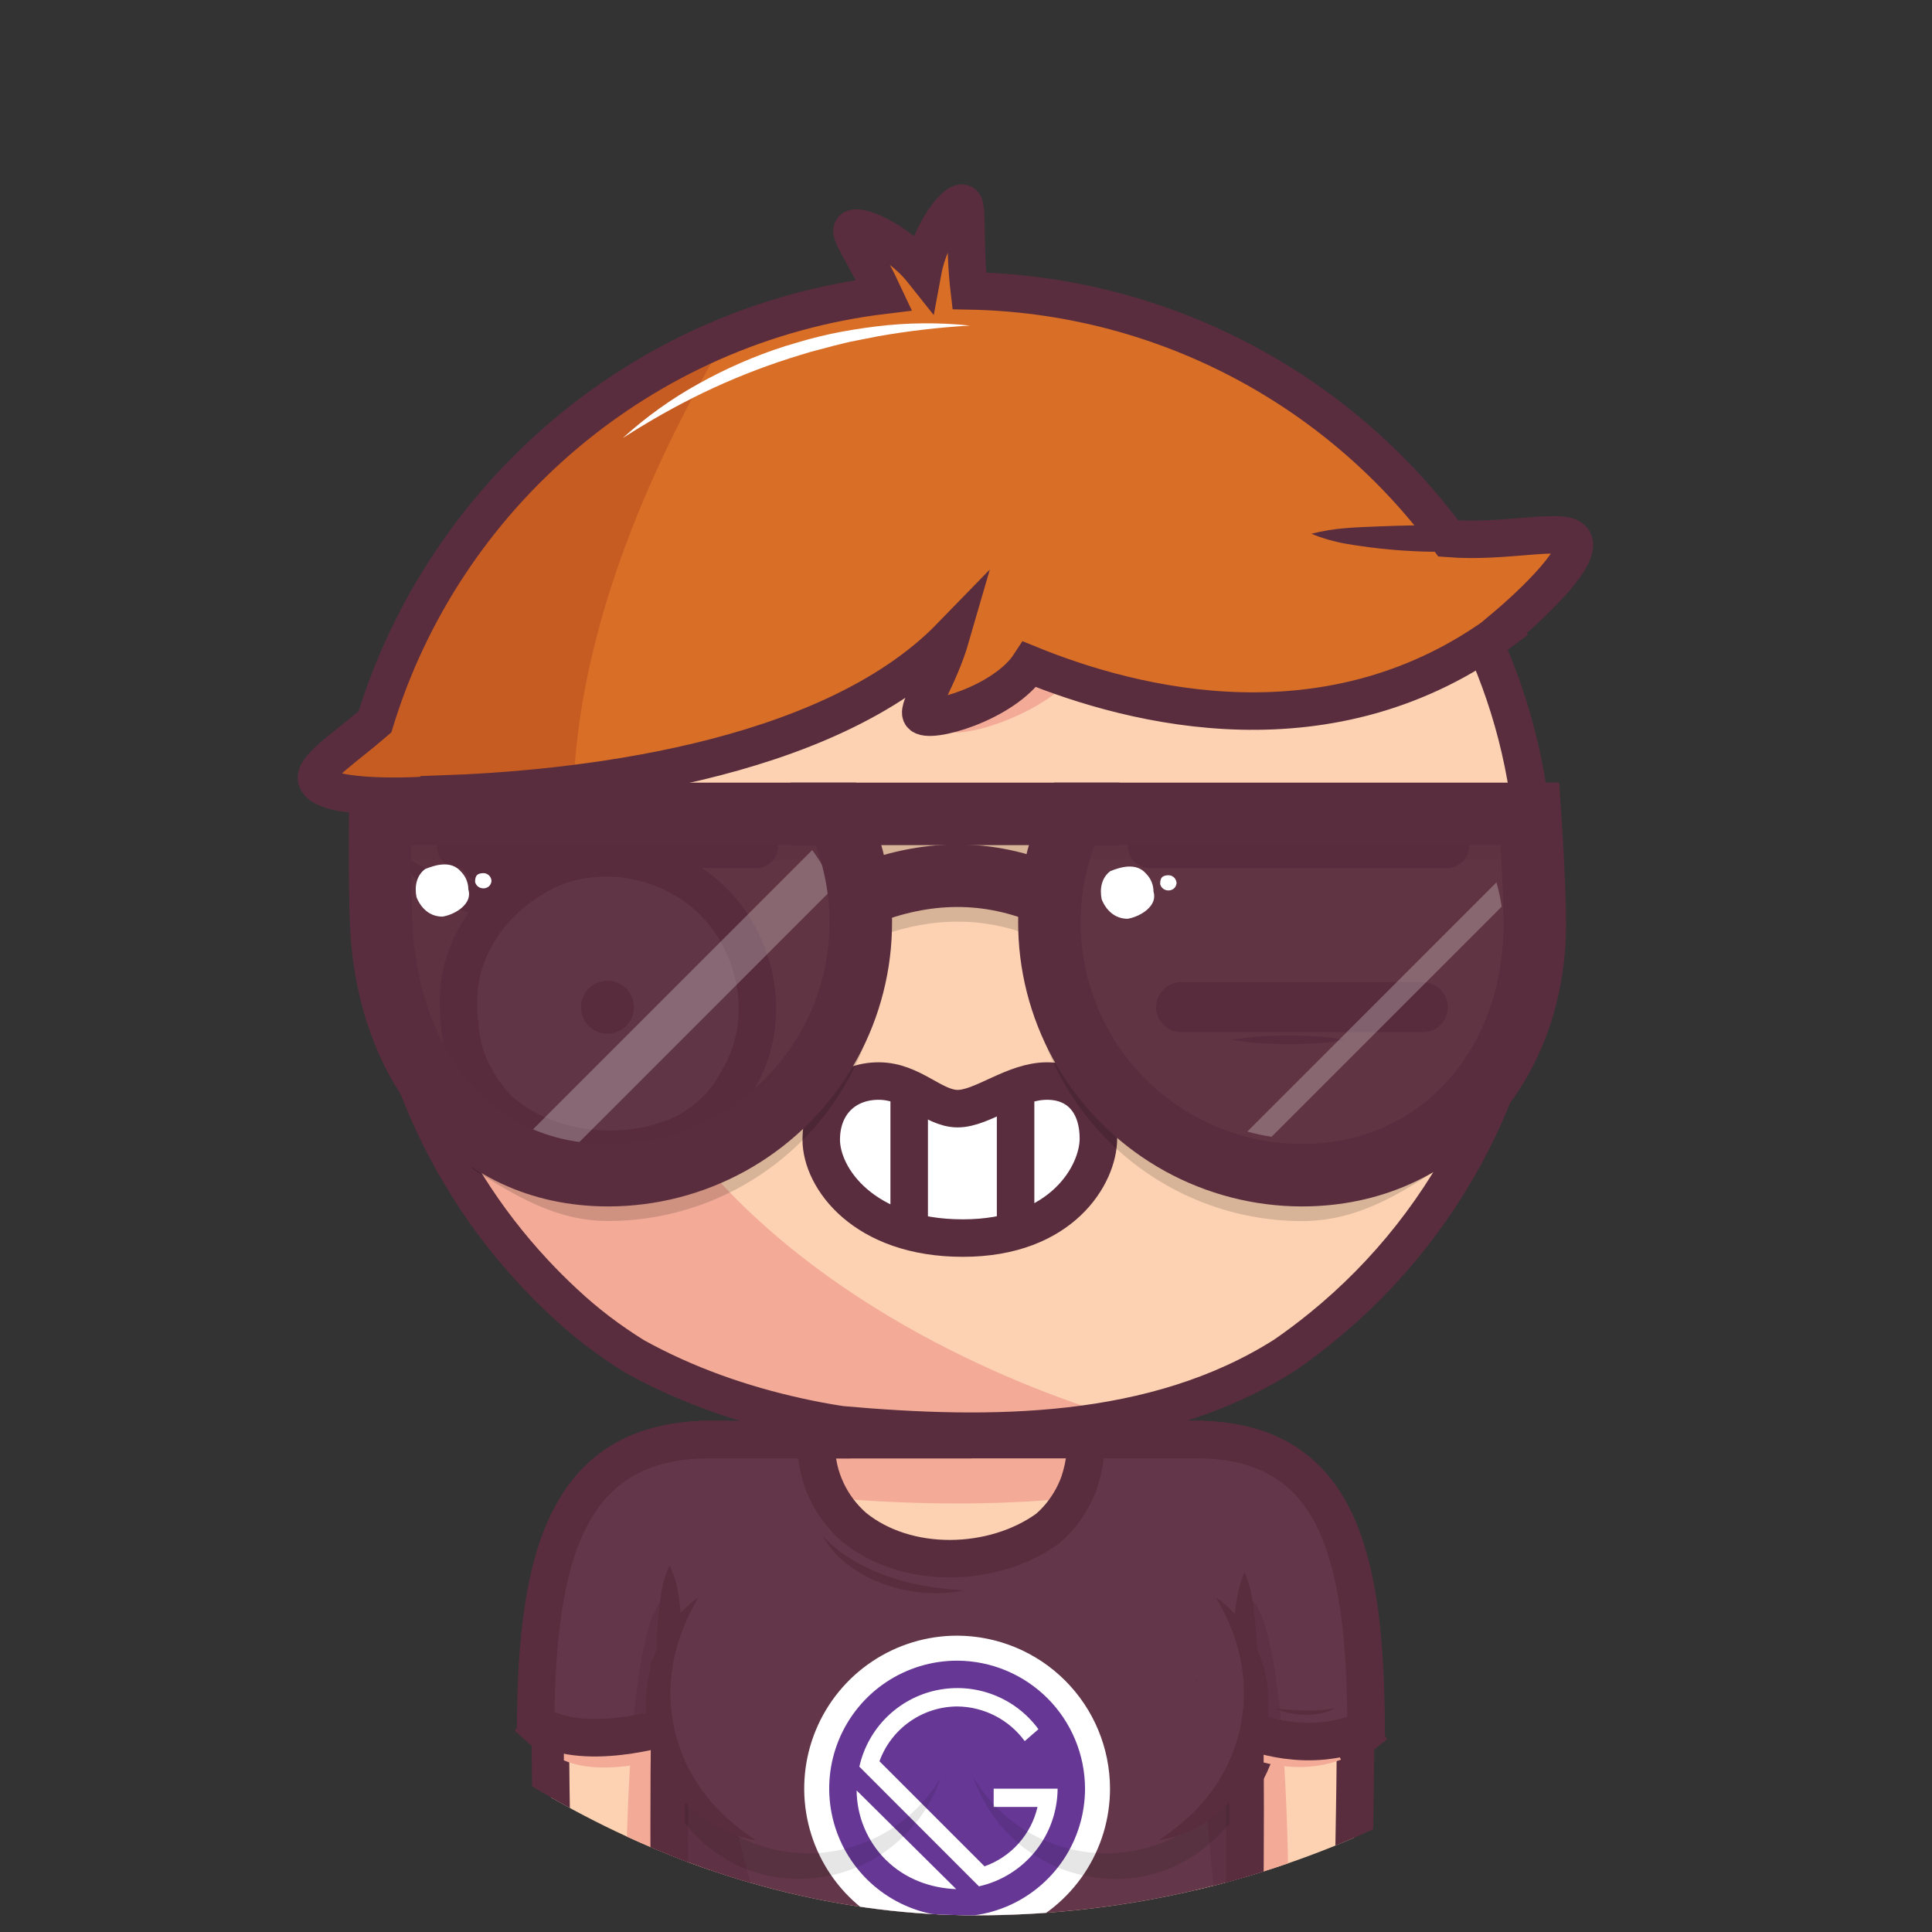 <svg width="81" height="81" viewBox="0 0 81 81" fill="none" xmlns="http://www.w3.org/2000/svg">
<rect x="0" y="0" width="81" height="81" fill="#333333" stroke="none"/>
<g clip-path="url(#clip0)">
<path d="M50.115 60.352C58.355 60.352 56.652 70.724 56.731 82.257H50.115V60.352Z" fill="#FDD2B2"/>
<path d="M52.18 66.993L50.115 70.455L51.148 82.257H54.032C54.102 65.891 52.18 66.993 52.18 66.993Z" fill="#F3AB98"/>
<path d="M15.911 36.864C15.911 23.489 26.754 12.646 40.129 12.646C53.504 12.646 64.347 23.489 64.347 36.864C64.35 40.468 63.547 44.026 61.998 47.28C60.448 50.533 58.191 53.399 55.39 55.668C54.893 56.072 54.381 56.456 53.852 56.82C48.391 60.287 41.491 60.287 35.262 59.732C34.657 59.642 34.054 59.527 33.456 59.395C31.066 58.869 28.751 58.056 26.613 56.872C26.085 56.546 25.573 56.194 25.076 55.817C24.577 55.437 24.099 55.031 23.642 54.602C23.21 54.201 22.792 53.784 22.39 53.351C18.219 48.875 15.903 42.982 15.911 36.864Z" fill="#FDD2B2"/>
<path d="M19.212 49.072C19.275 49.181 19.338 49.29 19.404 49.397C19.442 49.462 19.483 49.526 19.524 49.591C19.584 49.689 19.644 49.786 19.706 49.881C19.749 49.95 19.797 50.017 19.838 50.084C19.898 50.175 19.958 50.266 20.02 50.357C20.066 50.426 20.111 50.495 20.162 50.564C20.221 50.654 20.281 50.738 20.343 50.825C20.392 50.895 20.443 50.964 20.493 51.034C20.543 51.104 20.615 51.202 20.674 51.285C20.734 51.369 20.779 51.424 20.831 51.493C20.884 51.562 20.956 51.657 21.02 51.739C21.083 51.82 21.128 51.876 21.182 51.944C21.236 52.012 21.31 52.103 21.375 52.182C21.439 52.261 21.486 52.318 21.542 52.385C21.599 52.452 21.673 52.541 21.739 52.618C21.806 52.695 21.855 52.752 21.913 52.818L22.114 53.045C22.173 53.111 22.233 53.176 22.296 53.241C22.374 53.326 22.453 53.411 22.532 53.494L22.642 53.611C22.759 53.732 22.877 53.854 22.997 53.974L23.02 53.998C23.138 54.114 23.256 54.23 23.375 54.344L23.519 54.48C23.605 54.561 23.691 54.642 23.779 54.722L23.884 54.818C23.975 54.903 24.074 54.987 24.169 55.071C24.465 55.329 24.768 55.577 25.077 55.814C25.573 56.192 26.085 56.543 26.614 56.869C28.752 58.049 31.062 58.866 33.456 59.393C34.055 59.525 34.658 59.638 35.262 59.73C39.084 60.07 43.161 60.2 46.999 59.45C40.896 57.653 11.584 47.098 30.033 14.845C29.786 14.959 29.543 15.076 29.301 15.197L29.248 15.224C29.137 15.279 29.026 15.336 28.916 15.394L28.825 15.443C28.484 15.624 28.146 15.812 27.815 16.008L27.733 16.056C27.628 16.119 27.523 16.182 27.419 16.247L27.34 16.296C27.016 16.499 26.696 16.708 26.382 16.925L26.284 16.993C26.185 17.062 26.088 17.131 25.991 17.201L25.931 17.244C25.733 17.388 25.538 17.535 25.345 17.683L25.288 17.727C25.198 17.797 25.107 17.87 25.016 17.944L24.91 18.029C24.819 18.103 24.728 18.176 24.637 18.252C24.446 18.41 24.257 18.574 24.071 18.739L23.967 18.83L23.723 19.052L23.605 19.159C23.346 19.401 23.093 19.649 22.845 19.901L22.72 20.029C22.648 20.104 22.576 20.178 22.506 20.253C22.464 20.298 22.422 20.344 22.381 20.388C22.257 20.521 22.134 20.656 22.013 20.793C21.972 20.839 21.93 20.883 21.889 20.932C21.825 21.006 21.761 21.08 21.698 21.155L21.561 21.317C21.499 21.391 21.437 21.464 21.379 21.539C21.33 21.599 21.281 21.66 21.233 21.721C21.136 21.841 21.04 21.962 20.946 22.084C20.897 22.147 20.848 22.211 20.8 22.275C20.752 22.34 20.691 22.419 20.637 22.493C20.584 22.567 20.54 22.625 20.493 22.691C20.446 22.757 20.39 22.832 20.34 22.902C20.254 23.024 20.17 23.146 20.086 23.27C20.041 23.337 19.995 23.405 19.951 23.472C19.906 23.539 19.851 23.622 19.802 23.699L19.667 23.908L19.514 24.154C19.475 24.217 19.436 24.28 19.398 24.342C19.317 24.475 19.239 24.608 19.161 24.742L19.05 24.938C19.001 25.024 18.952 25.111 18.904 25.198C18.868 25.265 18.831 25.331 18.796 25.397C18.738 25.505 18.681 25.614 18.624 25.723L18.515 25.936C18.456 26.052 18.398 26.167 18.341 26.284C18.311 26.347 18.28 26.411 18.25 26.474C18.203 26.573 18.16 26.673 18.111 26.773C18.083 26.833 18.056 26.893 18.029 26.954C17.962 27.104 17.896 27.255 17.832 27.408C17.812 27.456 17.793 27.504 17.773 27.551C17.725 27.666 17.678 27.782 17.631 27.898C17.607 27.959 17.583 28.019 17.559 28.079C17.514 28.194 17.469 28.309 17.428 28.424C17.409 28.474 17.39 28.524 17.372 28.574C17.315 28.733 17.259 28.892 17.204 29.052L17.153 29.206C17.113 29.327 17.074 29.448 17.036 29.569L16.981 29.742C16.939 29.882 16.897 30.022 16.857 30.163C16.848 30.193 16.839 30.223 16.831 30.254C16.783 30.421 16.738 30.588 16.694 30.757C16.68 30.81 16.667 30.865 16.654 30.918C16.622 31.044 16.591 31.171 16.563 31.298L16.525 31.456C16.485 31.629 16.447 31.802 16.412 31.975L16.398 32.045C16.367 32.199 16.337 32.353 16.308 32.508C16.298 32.563 16.288 32.618 16.279 32.673C16.255 32.808 16.232 32.946 16.211 33.082C16.204 33.128 16.196 33.172 16.19 33.22C16.162 33.397 16.138 33.575 16.114 33.754L16.101 33.871C16.082 34.016 16.066 34.161 16.051 34.306C16.045 34.361 16.039 34.415 16.033 34.471C16.019 34.623 16.005 34.777 15.993 34.93C15.993 34.962 15.987 34.993 15.985 35.021C15.972 35.202 15.96 35.386 15.95 35.57C15.95 35.618 15.95 35.667 15.944 35.715C15.938 35.858 15.932 36.001 15.927 36.143C15.927 36.197 15.927 36.25 15.927 36.304C15.927 36.49 15.92 36.677 15.92 36.864C15.92 36.864 15.92 36.87 15.92 36.873C15.92 37.075 15.92 37.274 15.927 37.474C15.927 37.543 15.933 37.612 15.934 37.681C15.939 37.814 15.944 37.948 15.95 38.081C15.95 38.162 15.96 38.242 15.964 38.323C15.972 38.444 15.978 38.564 15.987 38.686C15.993 38.777 16.002 38.858 16.009 38.943C16.019 39.057 16.028 39.172 16.04 39.285C16.048 39.376 16.059 39.461 16.068 39.549C16.081 39.659 16.092 39.77 16.106 39.88C16.117 39.971 16.13 40.061 16.141 40.148C16.156 40.255 16.171 40.363 16.187 40.47C16.201 40.561 16.215 40.651 16.23 40.742C16.246 40.848 16.263 40.954 16.281 41.059C16.298 41.15 16.314 41.241 16.331 41.331C16.35 41.436 16.37 41.54 16.39 41.644C16.41 41.747 16.427 41.825 16.447 41.916C16.468 42.02 16.49 42.122 16.514 42.225C16.537 42.328 16.554 42.407 16.575 42.491C16.599 42.593 16.624 42.695 16.65 42.796C16.675 42.897 16.694 42.973 16.717 43.06C16.744 43.162 16.771 43.263 16.8 43.363C16.823 43.454 16.848 43.538 16.873 43.624C16.902 43.725 16.932 43.825 16.964 43.924C16.996 44.024 17.017 44.096 17.044 44.182C17.071 44.269 17.107 44.381 17.14 44.48C17.173 44.579 17.196 44.65 17.225 44.734C17.26 44.833 17.294 44.932 17.33 45.031C17.36 45.114 17.389 45.197 17.421 45.28L17.533 45.577C17.565 45.658 17.596 45.739 17.624 45.82C17.664 45.919 17.705 46.019 17.746 46.118C17.778 46.196 17.81 46.275 17.844 46.353C17.886 46.455 17.934 46.555 17.975 46.655C18.009 46.73 18.042 46.805 18.075 46.88C18.122 46.985 18.172 47.088 18.221 47.192L18.319 47.401C18.374 47.515 18.431 47.628 18.488 47.741C18.517 47.798 18.545 47.856 18.575 47.914C18.749 48.253 18.93 48.588 19.119 48.919C19.146 48.961 19.179 49.017 19.212 49.072Z" fill="#F3AB98"/>
<path d="M15.911 36.864C15.911 23.489 26.754 12.646 40.129 12.646C53.504 12.646 64.347 23.489 64.347 36.864C64.35 40.468 63.547 44.026 61.998 47.28C60.448 50.533 58.191 53.399 55.39 55.668C54.893 56.072 54.381 56.456 53.852 56.82C48.391 60.287 41.491 60.287 35.262 59.732C34.657 59.642 34.054 59.527 33.456 59.395C31.066 58.869 28.751 58.056 26.613 56.872C26.085 56.546 25.573 56.194 25.076 55.817C24.577 55.437 24.099 55.031 23.642 54.602C23.21 54.201 22.792 53.784 22.39 53.351C18.219 48.875 15.903 42.982 15.911 36.864V36.864Z" stroke="#592D3D" stroke-width="1.572" stroke-miterlimit="10"/>
<path d="M29.789 60.352C21.549 60.352 23.253 70.724 23.174 82.257H29.789V60.352Z" fill="#FDD2B2"/>
<path d="M28.075 66.993L30.142 70.455L29.108 82.257H26.228C26.154 65.891 28.075 66.993 28.075 66.993Z" fill="#F3AB98"/>
<path d="M50.975 88.613H29.282C28.962 88.612 28.656 88.485 28.43 88.259C28.204 88.033 28.077 87.727 28.077 87.407V61.558C28.077 61.238 28.204 60.932 28.43 60.706C28.656 60.48 28.962 60.352 29.282 60.352H50.456C51.645 60.352 52.181 61.048 52.181 62.157V87.403C52.182 87.562 52.151 87.719 52.09 87.866C52.03 88.013 51.941 88.146 51.829 88.258C51.717 88.371 51.584 88.46 51.437 88.521C51.291 88.582 51.133 88.613 50.975 88.613Z" fill="#FDD2B2"/>
<path d="M51.844 61.07C51.754 60.959 51.677 60.837 51.617 60.707C51.399 60.536 51.139 60.426 50.865 60.388C50.73 60.367 50.593 60.357 50.456 60.357H29.282C28.963 60.358 28.657 60.484 28.432 60.709C28.206 60.934 28.078 61.24 28.077 61.558C30.71 62.504 35.639 63.033 40.128 63.033C45.853 63.033 49.605 62.184 51.844 61.07Z" fill="#F3AB98"/>
<path d="M50.115 60.352C58.355 60.352 56.652 70.724 56.731 82.257H52.18" stroke="#592D3D" stroke-width="1.572" stroke-miterlimit="10" stroke-linecap="square"/>
<path d="M29.789 60.352C21.549 60.352 23.253 70.724 23.174 82.257H27.72" stroke="#592D3D" stroke-width="1.572" stroke-miterlimit="10" stroke-linecap="square"/>
<path d="M29.282 60.361L50.457 60.352" stroke="#592D3D" stroke-width="1.572" stroke-miterlimit="10"/>
<path d="M29.282 88.613H39.87C29.96 88.613 30.708 67.625 28.077 67.625V87.404C28.077 87.562 28.108 87.719 28.168 87.866C28.228 88.013 28.317 88.146 28.429 88.258C28.541 88.371 28.674 88.46 28.82 88.521C28.966 88.582 29.123 88.613 29.282 88.613Z" fill="#F3AB98"/>
<path d="M27.532 69.624C27.515 69.291 27.523 68.958 27.537 68.626C27.552 68.293 27.58 67.958 27.615 67.627C27.633 67.46 27.651 67.294 27.674 67.127C27.697 66.96 27.719 66.794 27.751 66.627C27.816 66.281 27.925 65.945 28.077 65.628C28.229 65.945 28.339 66.281 28.403 66.627C28.436 66.794 28.459 66.96 28.48 67.127C28.501 67.294 28.521 67.46 28.539 67.627C28.574 67.96 28.601 68.293 28.616 68.626C28.632 68.958 28.639 69.292 28.622 69.624H27.532Z" fill="#592D3D"/>
<path d="M52.179 70.455V71.181C52.203 74.268 52.203 77.445 52.179 80.51C52.179 80.77 52.179 81.029 52.179 81.284V87.404C52.179 87.562 52.148 87.719 52.088 87.866C52.028 88.013 51.939 88.146 51.827 88.258C51.715 88.37 51.582 88.459 51.436 88.52C51.29 88.581 51.133 88.612 50.974 88.612H29.281C28.962 88.612 28.655 88.485 28.429 88.259C28.203 88.033 28.077 87.726 28.077 87.407V82.123C28.077 81.895 28.077 81.663 28.077 81.428C28.054 78.263 28.054 75.085 28.077 71.868V69.624" stroke="#592D3D" stroke-width="1.572" stroke-miterlimit="10"/>
<path d="M51.636 70.455C51.618 70.077 51.627 69.697 51.641 69.318C51.656 68.938 51.684 68.559 51.718 68.18C51.736 67.99 51.755 67.801 51.777 67.611C51.799 67.421 51.822 67.232 51.855 67.043C51.918 66.652 52.027 66.27 52.18 65.905C52.334 66.27 52.443 66.652 52.506 67.043C52.539 67.232 52.563 67.422 52.584 67.611C52.604 67.8 52.624 67.99 52.642 68.18C52.677 68.559 52.705 68.938 52.72 69.318C52.734 69.697 52.742 70.077 52.725 70.455H51.636Z" fill="#592D3D"/>
<path d="M40.317 71.26C40.317 72.211 40.101 73.15 39.686 74.006C39.271 74.861 38.667 75.612 37.92 76.201C37.173 76.79 36.302 77.201 35.373 77.405C34.444 77.609 33.481 77.599 32.556 77.377C31.631 77.155 30.768 76.726 30.033 76.123C29.298 75.519 28.709 74.757 28.311 73.893C27.912 73.03 27.715 72.087 27.734 71.136C27.752 70.185 27.986 69.25 28.418 68.403" stroke="#592D3D" stroke-width="1.572" stroke-miterlimit="10"/>
<path d="M28.417 68.403C28.761 67.731 29.222 67.126 29.779 66.617L28.417 68.403Z" fill="#FDD2B2"/>
<path d="M27.931 68.155C28.01 67.966 28.113 67.788 28.238 67.624C28.361 67.461 28.498 67.309 28.649 67.17C28.725 67.101 28.802 67.034 28.883 66.972C28.963 66.907 29.049 66.848 29.138 66.797C29.332 66.686 29.55 66.623 29.774 66.616C29.75 66.828 29.697 67.036 29.615 67.234C29.579 67.325 29.539 67.405 29.498 67.486L29.38 67.728C29.302 67.888 29.226 68.045 29.148 68.199C29.073 68.355 28.989 68.506 28.898 68.653L27.931 68.155Z" fill="#592D3D"/>
<path d="M39.16 67.625C39.913 68.686 40.318 69.955 40.317 71.256L39.16 67.625Z" fill="#FDD2B2"/>
<path d="M39.16 67.625C39.47 67.793 39.739 68.027 39.949 68.31C40.053 68.448 40.148 68.593 40.23 68.745C40.315 68.897 40.391 69.053 40.462 69.213C40.601 69.534 40.707 69.868 40.776 70.211C40.847 70.555 40.875 70.907 40.861 71.258H39.772C39.755 70.963 39.739 70.67 39.709 70.375C39.678 70.079 39.639 69.786 39.581 69.49L39.536 69.269L39.483 69.046C39.445 68.898 39.404 68.75 39.366 68.599C39.281 68.278 39.212 67.953 39.16 67.625Z" fill="#592D3D"/>
<path d="M52.988 71.26C52.989 70.398 52.813 69.546 52.47 68.756C52.127 67.965 51.626 67.254 50.996 66.666" fill="#FDD2B2"/>
<path d="M52.443 71.26C52.429 70.868 52.391 70.478 52.329 70.092C52.265 69.702 52.17 69.317 52.046 68.942C52.015 68.851 51.978 68.754 51.945 68.659C51.911 68.565 51.869 68.473 51.831 68.379C51.794 68.284 51.746 68.197 51.706 68.102L51.574 67.829C51.392 67.457 51.195 67.086 50.996 66.672C51.417 66.852 51.795 67.118 52.105 67.454C52.181 67.539 52.26 67.623 52.33 67.712C52.4 67.802 52.47 67.894 52.534 67.985C52.599 68.076 52.664 68.174 52.722 68.273C52.78 68.372 52.841 68.471 52.893 68.575C53.109 68.986 53.273 69.421 53.383 69.872C53.495 70.326 53.544 70.793 53.53 71.26H52.443Z" fill="#592D3D"/>
<path d="M40.401 71.259C40.391 72.092 40.546 72.918 40.858 73.691C41.17 74.463 41.632 75.165 42.217 75.758C42.802 76.35 43.499 76.82 44.267 77.141C45.036 77.462 45.86 77.627 46.693 77.627C47.526 77.627 48.35 77.462 49.118 77.141C49.887 76.82 50.584 76.35 51.169 75.758C51.754 75.165 52.216 74.463 52.528 73.691C52.84 72.918 52.995 72.092 52.985 71.259" stroke="#592D3D" stroke-width="1.572" stroke-miterlimit="10"/>
<path d="M41.559 67.625C40.806 68.686 40.402 69.955 40.403 71.256L41.559 67.625Z" fill="#FDD2B2"/>
<path d="M41.561 67.625C41.51 67.953 41.441 68.279 41.355 68.601C41.317 68.752 41.276 68.9 41.238 69.048L41.186 69.271L41.141 69.492C41.084 69.788 41.042 70.082 41.013 70.376C40.984 70.671 40.968 70.965 40.95 71.26H39.857C39.843 70.909 39.871 70.557 39.943 70.213C40.012 69.87 40.117 69.535 40.257 69.214C40.327 69.055 40.403 68.898 40.487 68.747C40.571 68.595 40.665 68.45 40.769 68.312C40.98 68.028 41.25 67.793 41.561 67.625Z" fill="#592D3D"/>
<path d="M29.546 67.509V60.352" stroke="#592D3D" stroke-width="1.572" stroke-miterlimit="10"/>
<path d="M50.701 67.509V60.352" stroke="#592D3D" stroke-width="1.572" stroke-miterlimit="10"/>
<path d="M37.451 72.978H42.345V74.766C40.734 74.217 39.103 74.231 37.451 74.766V72.978Z" fill="#633749" stroke="#592D3D" stroke-width="1.572" stroke-miterlimit="10"/>
<path d="M52.666 71.26C52.668 69.666 52.063 68.131 50.974 66.967C50.591 66.557 46.955 67.529 44.818 69.442C42.72 71.32 40.893 74.389 41.155 74.776C41.908 75.894 43 76.74 44.271 77.191C45.541 77.641 46.923 77.671 48.212 77.278C49.501 76.884 50.629 76.087 51.431 75.003C52.233 73.92 52.666 72.608 52.666 71.26Z" fill="#633749" stroke="#592D3D" stroke-width="1.572" stroke-miterlimit="10"/>
<path d="M49.037 68.494C48.481 68.827 47.934 69.146 47.403 69.492C46.879 69.827 46.377 70.197 45.902 70.598C45.435 71.003 44.984 71.444 44.54 71.893C44.096 72.341 43.661 72.801 43.201 73.261C43.48 72.677 43.82 72.124 44.216 71.611C44.612 71.091 45.059 70.613 45.552 70.183C46.053 69.759 46.606 69.401 47.199 69.118C47.782 68.832 48.4 68.622 49.037 68.494Z" fill="white"/>
<path d="M27.592 71.26C27.59 69.666 28.194 68.131 29.283 66.967C29.666 66.557 33.302 67.529 35.44 69.442C37.538 71.32 39.364 74.389 39.103 74.776C38.35 75.894 37.257 76.74 35.987 77.191C34.717 77.641 33.335 77.671 32.046 77.278C30.757 76.884 29.628 76.087 28.826 75.003C28.025 73.92 27.592 72.608 27.592 71.26Z" fill="#633749" stroke="#592D3D" stroke-width="1.572" stroke-miterlimit="10"/>
<path d="M36.112 76.712C34.057 76.712 32.086 75.895 30.633 74.442C29.179 72.989 28.363 71.017 28.363 68.962C28.363 68.698 28.376 68.434 28.403 68.171C27.72 69.383 27.458 70.787 27.658 72.164C27.858 73.54 28.508 74.811 29.507 75.779C30.506 76.747 31.798 77.356 33.18 77.512C34.562 77.668 35.957 77.362 37.146 76.641C36.804 76.688 36.458 76.711 36.112 76.712Z" fill="#5E3244"/>
<path d="M27.592 71.26C27.59 69.666 28.194 68.131 29.283 66.967C29.666 66.557 33.302 67.529 35.44 69.442C37.538 71.32 39.364 74.389 39.103 74.776C38.35 75.894 37.257 76.74 35.987 77.191C34.717 77.641 33.335 77.672 32.046 77.278C30.757 76.884 29.628 76.087 28.826 75.003C28.025 73.92 27.592 72.608 27.592 71.26V71.26Z" stroke="#592D3D" stroke-width="1.572" stroke-miterlimit="10"/>
<path d="M31.222 68.494C31.859 68.622 32.477 68.832 33.06 69.118C33.653 69.401 34.206 69.759 34.707 70.183C35.197 70.612 35.643 71.09 36.037 71.61C36.433 72.122 36.773 72.675 37.052 73.259C36.593 72.805 36.159 72.34 35.713 71.891C35.267 71.443 34.82 71.001 34.351 70.596C33.876 70.195 33.375 69.826 32.85 69.491C32.321 69.146 31.776 68.827 31.222 68.494Z" fill="white"/>
<path d="M56.271 73.755C56.29 70.386 56.161 67.394 55.569 65.095C54.655 62.792 53.011 61.42 50.115 61.42L52.184 73.632C52.184 73.632 54.229 74.562 56.271 73.755Z" fill="#F3AB98"/>
<path d="M57.053 72.797C56.949 72.882 56.837 72.956 56.717 73.017" stroke="#592D3D" stroke-width="1.572" stroke-miterlimit="10" stroke-linecap="square"/>
<path d="M24.343 64.997C23.723 67.319 23.617 70.365 23.641 73.804C25.447 74.579 28.218 73.608 28.218 73.608L29.791 61.603C26.989 61.6 25.318 62.862 24.343 64.997Z" fill="#F3AB98"/>
<path d="M50.456 60.352H45.535V60.361C45.535 60.77 45.491 61.178 45.404 61.577C45.362 61.771 45.309 61.963 45.246 62.152C45.045 62.715 44.737 63.234 44.338 63.679C44.211 63.822 44.074 63.957 43.93 64.082C41.645 65.734 38.013 65.825 35.806 64.029C35.568 63.821 35.352 63.59 35.16 63.339C34.763 62.817 34.481 62.216 34.334 61.577C34.291 61.379 34.259 61.18 34.237 60.979C34.214 60.774 34.203 60.568 34.203 60.361V60.352H29.282C28.962 60.352 28.656 60.48 28.43 60.706C28.204 60.932 28.077 61.238 28.077 61.558V87.403C28.077 87.562 28.108 87.719 28.168 87.866C28.228 88.012 28.317 88.145 28.429 88.258C28.541 88.37 28.674 88.459 28.82 88.52C28.966 88.581 29.123 88.612 29.282 88.613H50.975C51.294 88.612 51.601 88.485 51.827 88.259C52.053 88.033 52.179 87.727 52.179 87.407V62.157C52.179 61.048 51.645 60.352 50.456 60.352Z" fill="#633749"/>
<path d="M50.115 60.352C55.884 60.352 56.779 65.436 56.825 72.442C55.136 73.497 52.384 72.561 52.384 72.561L50.115 60.352Z" fill="#633749"/>
<path d="M52.18 66.993L50.115 70.455L51.148 82.257H52.202V72.665L53.771 72.928C53.257 66.376 52.18 66.993 52.18 66.993Z" fill="#5E3244"/>
<path d="M29.791 60.352C24.182 60.352 22.906 65.237 22.814 71.942C24.538 73.745 28.079 72.358 28.079 72.358L29.791 60.352Z" fill="#633749"/>
<path d="M28.075 66.993V72.361L26.503 72.753C27.018 66.387 28.075 66.993 28.075 66.993Z" fill="#5E3244"/>
<path d="M50.115 60.352C56.235 60.352 57.237 65.463 57.278 72.498C54.9 73.626 52.384 72.561 52.384 72.561" stroke="#592D3D" stroke-width="1.572" stroke-miterlimit="10" stroke-linecap="square"/>
<path d="M29.789 60.352C23.725 60.352 22.519 65.318 22.457 72.22C24.331 73.562 28.073 72.362 28.073 72.362" stroke="#592D3D" stroke-width="1.572" stroke-miterlimit="10" stroke-linecap="square"/>
<path d="M29.282 88.613H39.87C29.96 88.613 30.708 67.625 28.077 67.625V87.404C28.077 87.562 28.108 87.719 28.168 87.866C28.228 88.013 28.317 88.146 28.429 88.258C28.541 88.371 28.674 88.46 28.82 88.521C28.966 88.582 29.123 88.613 29.282 88.613Z" fill="#5E3244"/>
<path d="M27.532 69.624C27.515 69.291 27.523 68.958 27.537 68.626C27.552 68.293 27.58 67.958 27.615 67.627C27.633 67.46 27.651 67.294 27.674 67.127C27.697 66.96 27.719 66.794 27.751 66.627C27.816 66.281 27.925 65.945 28.077 65.628C28.229 65.945 28.339 66.281 28.402 66.627C28.436 66.794 28.459 66.96 28.48 67.127C28.501 67.294 28.521 67.46 28.539 67.627C28.574 67.96 28.601 68.293 28.616 68.626C28.632 68.958 28.639 69.292 28.622 69.624H27.532Z" fill="#592D3D"/>
<path d="M52.179 70.455V71.181C52.203 74.268 52.203 77.445 52.179 80.51C52.179 80.77 52.179 81.029 52.179 81.284V87.404C52.179 87.562 52.148 87.719 52.088 87.866C52.028 88.013 51.939 88.146 51.827 88.258C51.715 88.37 51.582 88.459 51.436 88.52C51.29 88.581 51.133 88.612 50.974 88.612H29.281C28.962 88.612 28.655 88.485 28.429 88.259C28.203 88.033 28.077 87.726 28.077 87.407V82.123C28.077 81.895 28.077 81.663 28.077 81.428C28.054 78.263 28.054 75.085 28.077 71.868V69.624" stroke="#592D3D" stroke-width="1.572" stroke-miterlimit="10"/>
<path d="M51.636 70.455C51.618 70.077 51.627 69.697 51.641 69.318C51.656 68.938 51.684 68.559 51.718 68.18C51.736 67.99 51.755 67.801 51.777 67.611C51.799 67.421 51.822 67.232 51.855 67.043C51.918 66.652 52.027 66.27 52.18 65.905C52.334 66.27 52.443 66.652 52.506 67.043C52.539 67.232 52.563 67.422 52.584 67.611C52.604 67.8 52.624 67.99 52.642 68.18C52.677 68.559 52.705 68.938 52.72 69.318C52.734 69.697 52.742 70.077 52.725 70.455H51.636Z" fill="#592D3D"/>
<path d="M29.282 60.361L50.457 60.352" stroke="#592D3D" stroke-width="1.572" stroke-miterlimit="10"/>
<path d="M45.535 60.361C45.535 60.77 45.492 61.178 45.405 61.577C45.362 61.771 45.31 61.963 45.247 62.152C45.046 62.715 44.737 63.234 44.339 63.68C44.212 63.822 44.075 63.957 43.93 64.082C41.645 65.734 38.014 65.825 35.806 64.029C35.569 63.821 35.352 63.59 35.161 63.339C34.764 62.817 34.482 62.216 34.335 61.577C34.292 61.379 34.259 61.18 34.238 60.979C34.215 60.774 34.204 60.568 34.204 60.361" stroke="#592D3D" stroke-width="1.572" stroke-miterlimit="10"/>
<path d="M40.437 66.677C39.888 66.788 39.326 66.822 38.768 66.777C38.204 66.738 37.648 66.623 37.115 66.436C36.579 66.252 36.074 65.988 35.617 65.652L35.448 65.524C35.393 65.48 35.339 65.433 35.286 65.386C35.178 65.294 35.077 65.194 34.984 65.088C34.797 64.878 34.633 64.65 34.495 64.406C34.689 64.601 34.894 64.785 35.107 64.959C35.16 65.002 35.213 65.045 35.266 65.086C35.319 65.127 35.378 65.16 35.433 65.199C35.488 65.237 35.544 65.275 35.601 65.31L35.774 65.416C36.237 65.69 36.727 65.917 37.236 66.093C37.746 66.271 38.27 66.406 38.802 66.497C39.344 66.585 39.889 66.646 40.437 66.677Z" fill="#592D3D"/>
<path d="M22.683 72.498C22.786 72.592 22.898 72.677 23.017 72.75" stroke="#592D3D" stroke-width="1.572" stroke-miterlimit="10" stroke-linecap="square"/>
<path d="M55.989 71.607C55.8 71.721 55.592 71.798 55.376 71.836C55.16 71.879 54.941 71.898 54.722 71.895C54.503 71.891 54.285 71.867 54.07 71.823C53.963 71.804 53.858 71.773 53.753 71.745C53.648 71.716 53.547 71.675 53.447 71.632C53.557 71.632 53.663 71.648 53.77 71.657L54.09 71.684C54.196 71.684 54.302 71.702 54.408 71.703C54.514 71.704 54.618 71.713 54.724 71.714C54.936 71.717 55.147 71.712 55.359 71.696C55.571 71.682 55.782 71.652 55.989 71.607Z" fill="#592D3D"/>
<path d="M40.127 69.624C39.067 69.624 38.03 69.939 37.148 70.528C36.266 71.117 35.579 71.955 35.173 72.935C34.767 73.915 34.661 74.993 34.868 76.033C35.075 77.073 35.585 78.029 36.335 78.779C37.085 79.529 38.041 80.04 39.081 80.247C40.121 80.454 41.2 80.347 42.18 79.942C43.16 79.536 43.997 78.848 44.587 77.966C45.176 77.085 45.49 76.048 45.49 74.987C45.486 73.566 44.92 72.204 43.915 71.199C42.91 70.195 41.548 69.628 40.127 69.624V69.624ZM37.14 77.977C36.364 77.205 35.923 76.159 35.914 75.065L40.09 79.202C39.016 79.162 37.949 78.779 37.14 77.975V77.977ZM41.044 79.087L36.029 74.068C36.205 73.278 36.605 72.556 37.181 71.987C37.757 71.418 38.484 71.028 39.276 70.862C40.069 70.697 40.892 70.763 41.647 71.053C42.403 71.343 43.059 71.844 43.537 72.498L42.962 72.997C42.636 72.55 42.209 72.186 41.717 71.934C41.225 71.682 40.681 71.548 40.127 71.544C39.415 71.549 38.721 71.771 38.139 72.182C37.557 72.593 37.114 73.172 36.872 73.842L41.277 78.247C41.826 78.052 42.318 77.722 42.706 77.287C43.094 76.852 43.367 76.326 43.498 75.758H41.66V74.992H44.341C44.335 75.945 44.006 76.869 43.408 77.613C42.81 78.356 41.978 78.875 41.047 79.085L41.044 79.087Z" stroke="white" stroke-width="2.096"/>
<path d="M40.127 69.624C39.067 69.624 38.03 69.939 37.148 70.528C36.266 71.117 35.579 71.955 35.173 72.935C34.767 73.915 34.661 74.993 34.868 76.033C35.075 77.073 35.585 78.029 36.335 78.779C37.085 79.529 38.041 80.04 39.081 80.247C40.121 80.454 41.2 80.347 42.18 79.942C43.16 79.536 43.997 78.848 44.587 77.966C45.176 77.085 45.49 76.048 45.49 74.987C45.486 73.566 44.92 72.204 43.915 71.199C42.91 70.195 41.548 69.628 40.127 69.624ZM37.14 77.977C36.364 77.205 35.923 76.159 35.914 75.065L40.09 79.202C39.016 79.162 37.949 78.779 37.14 77.975V77.977ZM41.044 79.087L36.029 74.068C36.205 73.278 36.605 72.556 37.181 71.987C37.757 71.418 38.484 71.028 39.276 70.862C40.069 70.697 40.892 70.763 41.647 71.053C42.403 71.343 43.059 71.844 43.537 72.498L42.962 72.997C42.636 72.55 42.209 72.186 41.717 71.934C41.225 71.682 40.681 71.548 40.127 71.544C39.415 71.549 38.721 71.771 38.139 72.182C37.557 72.593 37.114 73.172 36.872 73.842L41.277 78.247C41.826 78.052 42.318 77.722 42.706 77.287C43.094 76.852 43.367 76.326 43.498 75.758H41.66V74.992H44.341C44.335 75.945 44.006 76.869 43.408 77.613C42.81 78.356 41.978 78.875 41.047 79.085L41.044 79.087Z" fill="#663795"/>
<path opacity="0.1" d="M33.491 78.775C34.805 78.774 36.087 78.363 37.155 77.598C38.223 76.832 39.026 75.752 39.449 74.508C38.911 75.426 38.155 76.198 37.247 76.753C36.339 77.309 35.308 77.63 34.245 77.69C33.183 77.75 32.122 77.546 31.157 77.095C30.193 76.645 29.355 75.963 28.718 75.11L28.714 76.448C29.87 77.867 31.518 78.775 33.491 78.775Z" fill="black"/>
<path opacity="0.1" d="M46.767 78.775C45.453 78.774 44.172 78.363 43.103 77.598C42.035 76.832 41.233 75.752 40.81 74.508C41.347 75.426 42.103 76.198 43.011 76.753C43.919 77.309 44.95 77.63 46.013 77.69C47.075 77.75 48.136 77.546 49.101 77.095C50.065 76.645 50.903 75.963 51.54 75.11V76.447C50.388 77.867 48.74 78.775 46.767 78.775Z" fill="black"/>
<path d="M31.686 77.156C30.717 76.794 29.853 76.2 29.168 75.424C28.484 74.649 28.001 73.717 27.763 72.711C27.524 71.705 27.537 70.655 27.8 69.655C28.064 68.655 28.57 67.736 29.273 66.978" fill="#633749"/>
<path d="M31.686 77.156C30.612 76.98 29.621 76.472 28.852 75.703L28.705 75.558C28.657 75.509 28.614 75.455 28.566 75.404C28.518 75.353 28.475 75.3 28.432 75.247C28.386 75.195 28.343 75.141 28.302 75.085C28.22 74.973 28.138 74.861 28.059 74.747L27.844 74.39C27.572 73.901 27.367 73.378 27.234 72.835C27.111 72.29 27.059 71.732 27.081 71.174C27.106 70.619 27.21 70.071 27.39 69.546C27.413 69.481 27.434 69.416 27.459 69.351L27.538 69.161C27.588 69.034 27.653 68.912 27.712 68.789C27.838 68.548 27.982 68.317 28.142 68.097C28.219 67.987 28.308 67.883 28.392 67.78C28.476 67.676 28.568 67.577 28.664 67.487C28.852 67.299 29.056 67.129 29.275 66.979C28.75 67.887 28.377 68.812 28.217 69.764C28.134 70.231 28.098 70.706 28.11 71.181C28.127 71.652 28.188 72.12 28.291 72.58C28.403 73.037 28.559 73.483 28.756 73.91C28.958 74.342 29.203 74.751 29.489 75.133C29.779 75.527 30.108 75.891 30.471 76.218C30.852 76.56 31.258 76.873 31.686 77.156Z" fill="#592D3D"/>
<path d="M48.575 77.156C49.544 76.794 50.408 76.199 51.092 75.423C51.776 74.648 52.258 73.716 52.496 72.71C52.734 71.703 52.721 70.654 52.457 69.654C52.193 68.655 51.687 67.735 50.984 66.978" fill="#633749"/>
<path d="M48.575 77.156C49.002 76.874 49.407 76.562 49.787 76.222C50.151 75.894 50.479 75.531 50.769 75.137C51.055 74.755 51.3 74.346 51.502 73.914C51.699 73.486 51.855 73.041 51.967 72.584C52.07 72.124 52.131 71.656 52.149 71.185C52.162 70.708 52.127 70.231 52.044 69.762C51.884 68.811 51.511 67.888 50.986 66.978C51.204 67.128 51.409 67.297 51.597 67.485C51.695 67.576 51.778 67.679 51.869 67.778C51.96 67.877 52.041 67.985 52.119 68.095C52.279 68.315 52.423 68.547 52.549 68.788C52.608 68.91 52.672 69.032 52.722 69.159L52.802 69.35C52.827 69.414 52.848 69.48 52.871 69.544C53.051 70.069 53.155 70.617 53.18 71.172C53.202 71.73 53.15 72.289 53.026 72.833C52.894 73.377 52.689 73.9 52.417 74.388L52.202 74.745C52.123 74.86 52.041 74.971 51.959 75.083C51.918 75.139 51.875 75.194 51.829 75.246C51.785 75.298 51.738 75.351 51.695 75.403C51.651 75.454 51.604 75.507 51.556 75.556L51.409 75.701C50.64 76.471 49.649 76.98 48.575 77.156Z" fill="#592D3D"/>
<path d="M19.375 43.837C19.284 41.263 21.009 39.084 23.304 38.067C23.545 37.968 23.792 37.886 24.045 37.822C25.317 37.506 26.655 37.591 27.877 38.065C28.156 38.172 28.427 38.298 28.689 38.443C31.37 39.884 32.574 43.277 31.537 46.02C31.431 46.296 31.304 46.564 31.157 46.821C30.795 47.575 30.248 48.225 29.567 48.712C29.34 48.879 29.102 49.03 28.855 49.166C26.369 50.346 23.01 49.983 21.006 48.131C20.805 47.918 20.62 47.691 20.451 47.452C20.259 47.18 20.089 46.891 19.946 46.59C19.641 45.974 19.465 45.302 19.429 44.615C19.396 44.357 19.378 44.097 19.375 43.837Z" fill="#F3AB98"/>
<path d="M19.226 42.172C19.135 39.597 20.86 37.418 23.155 36.401C23.396 36.303 23.643 36.221 23.895 36.156C25.168 35.84 26.506 35.925 27.728 36.4C28.007 36.507 28.277 36.633 28.538 36.777C31.219 38.22 32.423 41.612 31.385 44.355C31.281 44.631 31.154 44.899 31.006 45.155C30.88 45.401 30.737 45.638 30.578 45.863C30.421 46.087 30.249 46.299 30.062 46.499C29.861 46.698 29.645 46.883 29.416 47.05C29.189 47.217 28.951 47.369 28.703 47.504C26.218 48.684 22.858 48.321 20.856 46.469C20.655 46.257 20.469 46.03 20.301 45.791C20.108 45.518 19.939 45.23 19.794 44.928C19.488 44.31 19.311 43.636 19.276 42.946C19.244 42.69 19.227 42.431 19.226 42.172Z" fill="white" stroke="#592D3D" stroke-width="1.572" stroke-miterlimit="10"/>
<path d="M25.468 43.339C26.081 43.339 26.579 42.841 26.579 42.228C26.579 41.614 26.081 41.116 25.468 41.116C24.854 41.116 24.356 41.614 24.356 42.228C24.356 42.841 24.854 43.339 25.468 43.339Z" fill="#592D3D"/>
<path d="M59.652 42.227H49.518" stroke="#592D3D" stroke-width="2.096" stroke-miterlimit="10" stroke-linecap="round"/>
<path d="M51.658 43.596C52.051 43.526 52.447 43.479 52.845 43.455C53.241 43.428 53.636 43.416 54.032 43.415C54.428 43.414 54.823 43.428 55.219 43.454C55.617 43.479 56.014 43.526 56.406 43.596C56.014 43.668 55.617 43.715 55.219 43.74C54.823 43.766 54.428 43.779 54.032 43.778C53.637 43.778 53.241 43.764 52.845 43.739C52.447 43.715 52.051 43.667 51.658 43.596Z" fill="#592D3D"/>
<path fill-rule="evenodd" clip-rule="evenodd" d="M16.877 35.877C17.389 37.314 18.774 38.062 19.909 38.323C21.095 36.485 25.052 35.697 28.023 36.74C30.547 37.194 27.042 34.418 21.444 35.923C21.234 36 20.122 36.19 18.695 35.088C18.496 34.935 19.119 36.333 19.829 36.904C18.799 36.883 18.63 36.884 16.877 35.877Z" fill="#592D3D"/>
<path d="M36.838 45.323C38.25 45.323 39.119 46.481 40.151 46.481C41.184 46.481 42.504 45.323 43.898 45.323C45.292 45.323 46.051 46.333 46.051 47.731C46.051 49.242 44.531 51.907 40.368 51.907C36.206 51.907 34.431 49.389 34.431 47.781C34.431 46.296 35.427 45.323 36.838 45.323Z" fill="white" stroke="#592D3D" stroke-width="1.572" stroke-miterlimit="10"/>
<path d="M38.118 45.634V51.58" stroke="#592D3D" stroke-width="1.572" stroke-miterlimit="10"/>
<path d="M42.579 45.634V51.58" stroke="#592D3D" stroke-width="1.572" stroke-miterlimit="10"/>
<path d="M45.461 27.725C44.293 29.904 40.014 31.124 39.666 30.578C39.276 29.967 43.102 25.555 40.928 20.942" fill="#F3AB98"/>
<path d="M65.912 22.596C65.449 22.133 63.092 22.762 60.72 22.575C58.395 19.418 55.375 16.84 51.892 15.04C48.41 13.239 44.559 12.266 40.639 12.195C40.418 10.335 40.571 8.774 40.403 8.554C40.176 8.262 38.996 9.705 38.689 11.368C37.608 10.007 35.771 9.28 35.719 9.662C35.684 9.905 36.394 10.941 37.063 12.376C26.931 13.599 18.626 20.752 15.721 30.261C14.463 31.344 13.282 32.108 13.27 32.594C13.245 33.494 16.838 33.444 18.406 33.304V33.298C23.913 33.117 34.657 32.047 39.87 26.681C39.369 28.414 38.446 29.691 38.624 29.964C38.896 30.388 42.103 29.492 43.17 27.854C47.528 29.632 55.834 31.772 63.052 26.387L63.032 26.348C64.348 25.248 66.489 23.177 65.912 22.596Z" fill="#D96E27"/>
<path d="M60.724 23.121C60.233 23.142 59.756 23.131 59.271 23.108C58.786 23.085 58.31 23.047 57.83 22.994C57.591 22.967 57.351 22.939 57.112 22.903C56.873 22.866 56.634 22.837 56.396 22.791C55.911 22.704 55.437 22.566 54.981 22.379C55.458 22.257 55.944 22.177 56.434 22.141C56.673 22.121 56.912 22.107 57.15 22.097L57.866 22.067C58.342 22.047 58.818 22.036 59.293 22.026C59.768 22.016 60.244 22.015 60.711 22.026L60.724 23.121Z" fill="#592D3D"/>
<path d="M16.215 30.509C16.215 30.509 16.215 30.53 16.215 30.544L16.204 30.592L16.179 30.693C16.16 30.761 16.14 30.831 16.119 30.901C16.076 31.041 16.028 31.186 15.979 31.332C15.93 31.478 15.883 31.63 15.819 31.786C15.783 31.868 15.741 31.947 15.693 32.022C15.639 32.112 15.576 32.196 15.505 32.273C15.352 32.139 15.236 31.968 15.168 31.777C15.136 31.692 15.113 31.603 15.099 31.514C15.079 31.423 15.07 31.332 15.06 31.246C15.041 31.065 15.041 30.882 15.06 30.701C15.068 30.61 15.083 30.518 15.103 30.429C15.114 30.383 15.126 30.338 15.14 30.292C15.147 30.268 15.155 30.245 15.165 30.222C15.174 30.196 15.181 30.178 15.197 30.14L16.215 30.509Z" fill="#592D3D"/>
<path d="M18.406 33.307V33.301C19.95 33.25 21.914 33.129 24.048 32.862C24.287 27.785 26.045 21.824 30.033 14.846L29.415 14.551C26.159 16.064 23.257 18.245 20.898 20.952C18.538 23.659 16.775 26.832 15.721 30.264C14.463 31.346 13.282 32.111 13.27 32.597C13.245 33.497 16.838 33.446 18.406 33.307Z" fill="#C65C22"/>
<path d="M65.912 22.596C65.449 22.133 63.092 22.762 60.72 22.575C58.395 19.418 55.375 16.84 51.892 15.04C48.41 13.239 44.559 12.266 40.639 12.195C40.418 10.335 40.571 8.774 40.403 8.554C40.176 8.262 38.996 9.705 38.689 11.368C37.608 10.007 35.771 9.28 35.719 9.662C35.684 9.905 36.394 10.941 37.063 12.376C26.931 13.599 18.626 20.752 15.721 30.261C14.463 31.344 13.282 32.108 13.27 32.594C13.245 33.494 16.838 33.444 18.406 33.304V33.298C23.913 33.117 34.657 32.047 39.87 26.681C39.369 28.414 38.446 29.691 38.624 29.964C38.896 30.388 42.103 29.492 43.17 27.854C47.528 29.632 55.834 31.772 63.052 26.387L63.032 26.348C64.348 25.248 66.489 23.177 65.912 22.596Z" stroke="#592D3D" stroke-width="1.572" stroke-miterlimit="10"/>
<path d="M40.667 13.65C39.374 13.725 38.086 13.874 36.81 14.099C36.495 14.159 36.179 14.227 35.863 14.285C35.546 14.343 35.236 14.431 34.923 14.504L33.992 14.751C33.683 14.841 33.377 14.939 33.07 15.034C31.846 15.428 30.65 15.906 29.49 16.462C28.325 17.027 27.196 17.664 26.108 18.368C27.077 17.485 28.146 16.719 29.293 16.086C30.442 15.445 31.651 14.919 32.903 14.516C33.219 14.425 33.533 14.326 33.849 14.239C34.165 14.152 34.484 14.074 34.807 14.003C35.129 13.932 35.451 13.876 35.775 13.822C36.098 13.767 36.424 13.725 36.749 13.684C38.049 13.524 39.364 13.512 40.667 13.65Z" fill="white"/>
<path d="M31.712 34.579H20.759C20.254 34.579 19.75 34.572 19.245 34.579H19.223C18.748 34.579 18.293 34.997 18.315 35.487C18.319 35.727 18.416 35.955 18.585 36.125C18.755 36.294 18.983 36.391 19.223 36.395H30.176C30.68 36.395 31.185 36.402 31.69 36.395H31.712C32.187 36.395 32.642 35.977 32.62 35.487C32.615 35.248 32.519 35.019 32.349 34.85C32.18 34.681 31.951 34.584 31.712 34.579Z" fill="#592D3D"/>
<path d="M60.678 34.579H49.725C49.22 34.579 48.715 34.572 48.211 34.579H48.189C47.714 34.579 47.259 34.997 47.281 35.487C47.285 35.727 47.382 35.955 47.551 36.125C47.721 36.294 47.949 36.391 48.189 36.395H59.142C59.646 36.395 60.151 36.402 60.656 36.395H60.678C61.153 36.395 61.607 35.977 61.586 35.487C61.581 35.248 61.484 35.019 61.315 34.85C61.146 34.681 60.917 34.584 60.678 34.579Z" fill="#592D3D"/>
<path opacity="0.15" d="M60.556 48.831C61.57 47.138 62.372 45.325 62.944 43.436C61.379 46.681 58.419 49.379 54.581 49.379C52.015 49.376 49.555 48.355 47.74 46.54C45.926 44.725 44.905 42.264 44.902 39.698C44.899 38.446 45.14 37.206 45.613 36.047H63.552C63.947 37.013 64.18 38.037 64.244 39.078C64.31 38.352 64.346 37.608 64.346 36.861C64.345 35.982 64.297 35.103 64.202 34.228H46.938H33.151H16.055C15.959 35.103 15.912 35.982 15.911 36.861C15.911 37.291 15.924 37.716 15.946 38.14C16.061 37.422 16.258 36.72 16.533 36.047H34.473C35.069 37.517 35.296 39.111 35.132 40.689C34.968 42.267 34.419 43.781 33.533 45.097C32.648 46.414 31.452 47.492 30.052 48.238C28.651 48.984 27.09 49.375 25.503 49.376C21.98 49.376 19.255 47.031 17.561 44.211C18.132 45.888 18.886 47.497 19.809 49.008C21.569 50.104 23.281 51.192 25.503 51.192C28.55 51.188 31.472 49.976 33.627 47.822C35.782 45.667 36.995 42.746 36.999 39.698C36.999 39.534 36.999 39.37 36.988 39.208C39.111 38.461 41.121 38.45 43.099 39.175C43.092 39.349 43.087 39.523 43.087 39.698C43.09 42.746 44.303 45.668 46.458 47.824C48.613 49.979 51.535 51.191 54.583 51.195C56.925 51.195 58.74 50.037 60.556 48.831ZM43.33 37.334C41.206 36.649 39.005 36.66 36.763 37.37C36.671 36.922 36.552 36.48 36.407 36.047H43.679C43.537 36.468 43.42 36.898 43.33 37.334Z" fill="black"/>
<path opacity="0.95" d="M15.941 34.123C15.941 34.123 15.979 37.05 15.979 38.681C15.979 44.529 19.654 49.27 25.502 49.27C27.29 49.269 29.049 48.815 30.614 47.952C32.18 47.088 33.501 45.842 34.456 44.331C35.41 42.819 35.966 41.09 36.072 39.305C36.178 37.52 35.831 35.738 35.062 34.123H15.941Z" fill="#592D3D"/>
<path opacity="0.95" d="M45.025 34.123C44.256 35.738 43.909 37.52 44.015 39.305C44.121 41.09 44.677 42.819 45.631 44.331C46.586 45.842 47.907 47.088 49.472 47.952C51.038 48.815 52.797 49.269 54.584 49.27C60.433 49.27 64.348 44.529 64.348 38.681C64.348 37.047 64.145 34.123 64.145 34.123H45.025Z" fill="#592D3D"/>
<path opacity="0.25" d="M23.788 48.381L34.961 37.207C34.715 36.653 34.411 36.128 34.053 35.639L22.219 47.475C22.708 47.832 23.234 48.136 23.788 48.381Z" fill="white"/>
<path d="M36.121 37.547C38.801 36.458 41.435 36.42 44.02 37.547" stroke="#592D3D" stroke-width="2.62" stroke-miterlimit="10"/>
<path d="M19.636 37.295C19.823 37.886 19.097 38.34 18.552 38.43C18.007 38.43 17.644 38.067 17.462 37.613C17.372 37.159 17.462 36.705 17.826 36.433C18.279 36.252 18.915 36.07 19.318 36.535C19.419 36.634 19.499 36.752 19.554 36.883C19.608 37.013 19.636 37.153 19.636 37.295Z" fill="white"/>
<path d="M20.606 36.947C20.551 37.339 20.008 37.339 19.918 36.977C19.918 36.705 20.008 36.615 20.265 36.606C20.356 36.606 20.442 36.642 20.506 36.706C20.57 36.77 20.606 36.856 20.606 36.947Z" fill="white"/>
<path opacity="0.25" d="M53.31 47.66L62.959 38.012C62.907 37.668 62.834 37.328 62.74 36.993L52.294 47.442C52.628 47.535 52.967 47.608 53.31 47.66Z" fill="white"/>
<path d="M48.361 37.384C48.548 37.975 47.822 38.429 47.278 38.52C46.733 38.52 46.37 38.157 46.188 37.703C46.097 37.249 46.188 36.795 46.551 36.522C47.005 36.341 47.641 36.159 48.045 36.624C48.145 36.723 48.225 36.842 48.28 36.972C48.334 37.103 48.362 37.243 48.361 37.384Z" fill="white"/>
<path d="M49.328 37.035C49.273 37.427 48.73 37.427 48.64 37.065C48.64 36.794 48.73 36.703 48.988 36.694C49.033 36.694 49.077 36.703 49.118 36.72C49.16 36.738 49.197 36.763 49.229 36.794C49.26 36.826 49.285 36.864 49.302 36.905C49.319 36.946 49.328 36.991 49.328 37.035Z" fill="white"/>
<path d="M15.941 34.123C15.941 34.123 15.91 37.001 15.978 38.681C16.214 44.524 19.653 49.27 25.501 49.27C27.289 49.269 29.048 48.815 30.613 47.952C32.179 47.088 33.5 45.842 34.455 44.331C35.409 42.819 35.965 41.09 36.071 39.305C36.177 37.52 35.83 35.738 35.061 34.123H15.941Z" stroke="#592D3D" stroke-width="2.62" stroke-miterlimit="10"/>
<path d="M45.025 34.123C44.256 35.738 43.909 37.52 44.015 39.305C44.121 41.09 44.677 42.819 45.631 44.331C46.586 45.842 47.907 47.088 49.472 47.952C51.038 48.815 52.797 49.269 54.584 49.27C60.433 49.27 64.348 44.591 64.348 38.744C64.348 37.109 64.145 34.123 64.145 34.123H45.025Z" stroke="#592D3D" stroke-width="2.62" stroke-miterlimit="10"/>
<path d="M33.149 34.122H46.934" stroke="#592D3D" stroke-width="2.62" stroke-miterlimit="10"/>
</g>
<defs>
<clipPath id="clip0">
<rect x="0.946" y="0.301" width="80" height="80" rx="40" fill="white"/>
</clipPath>
</defs>
</svg>
